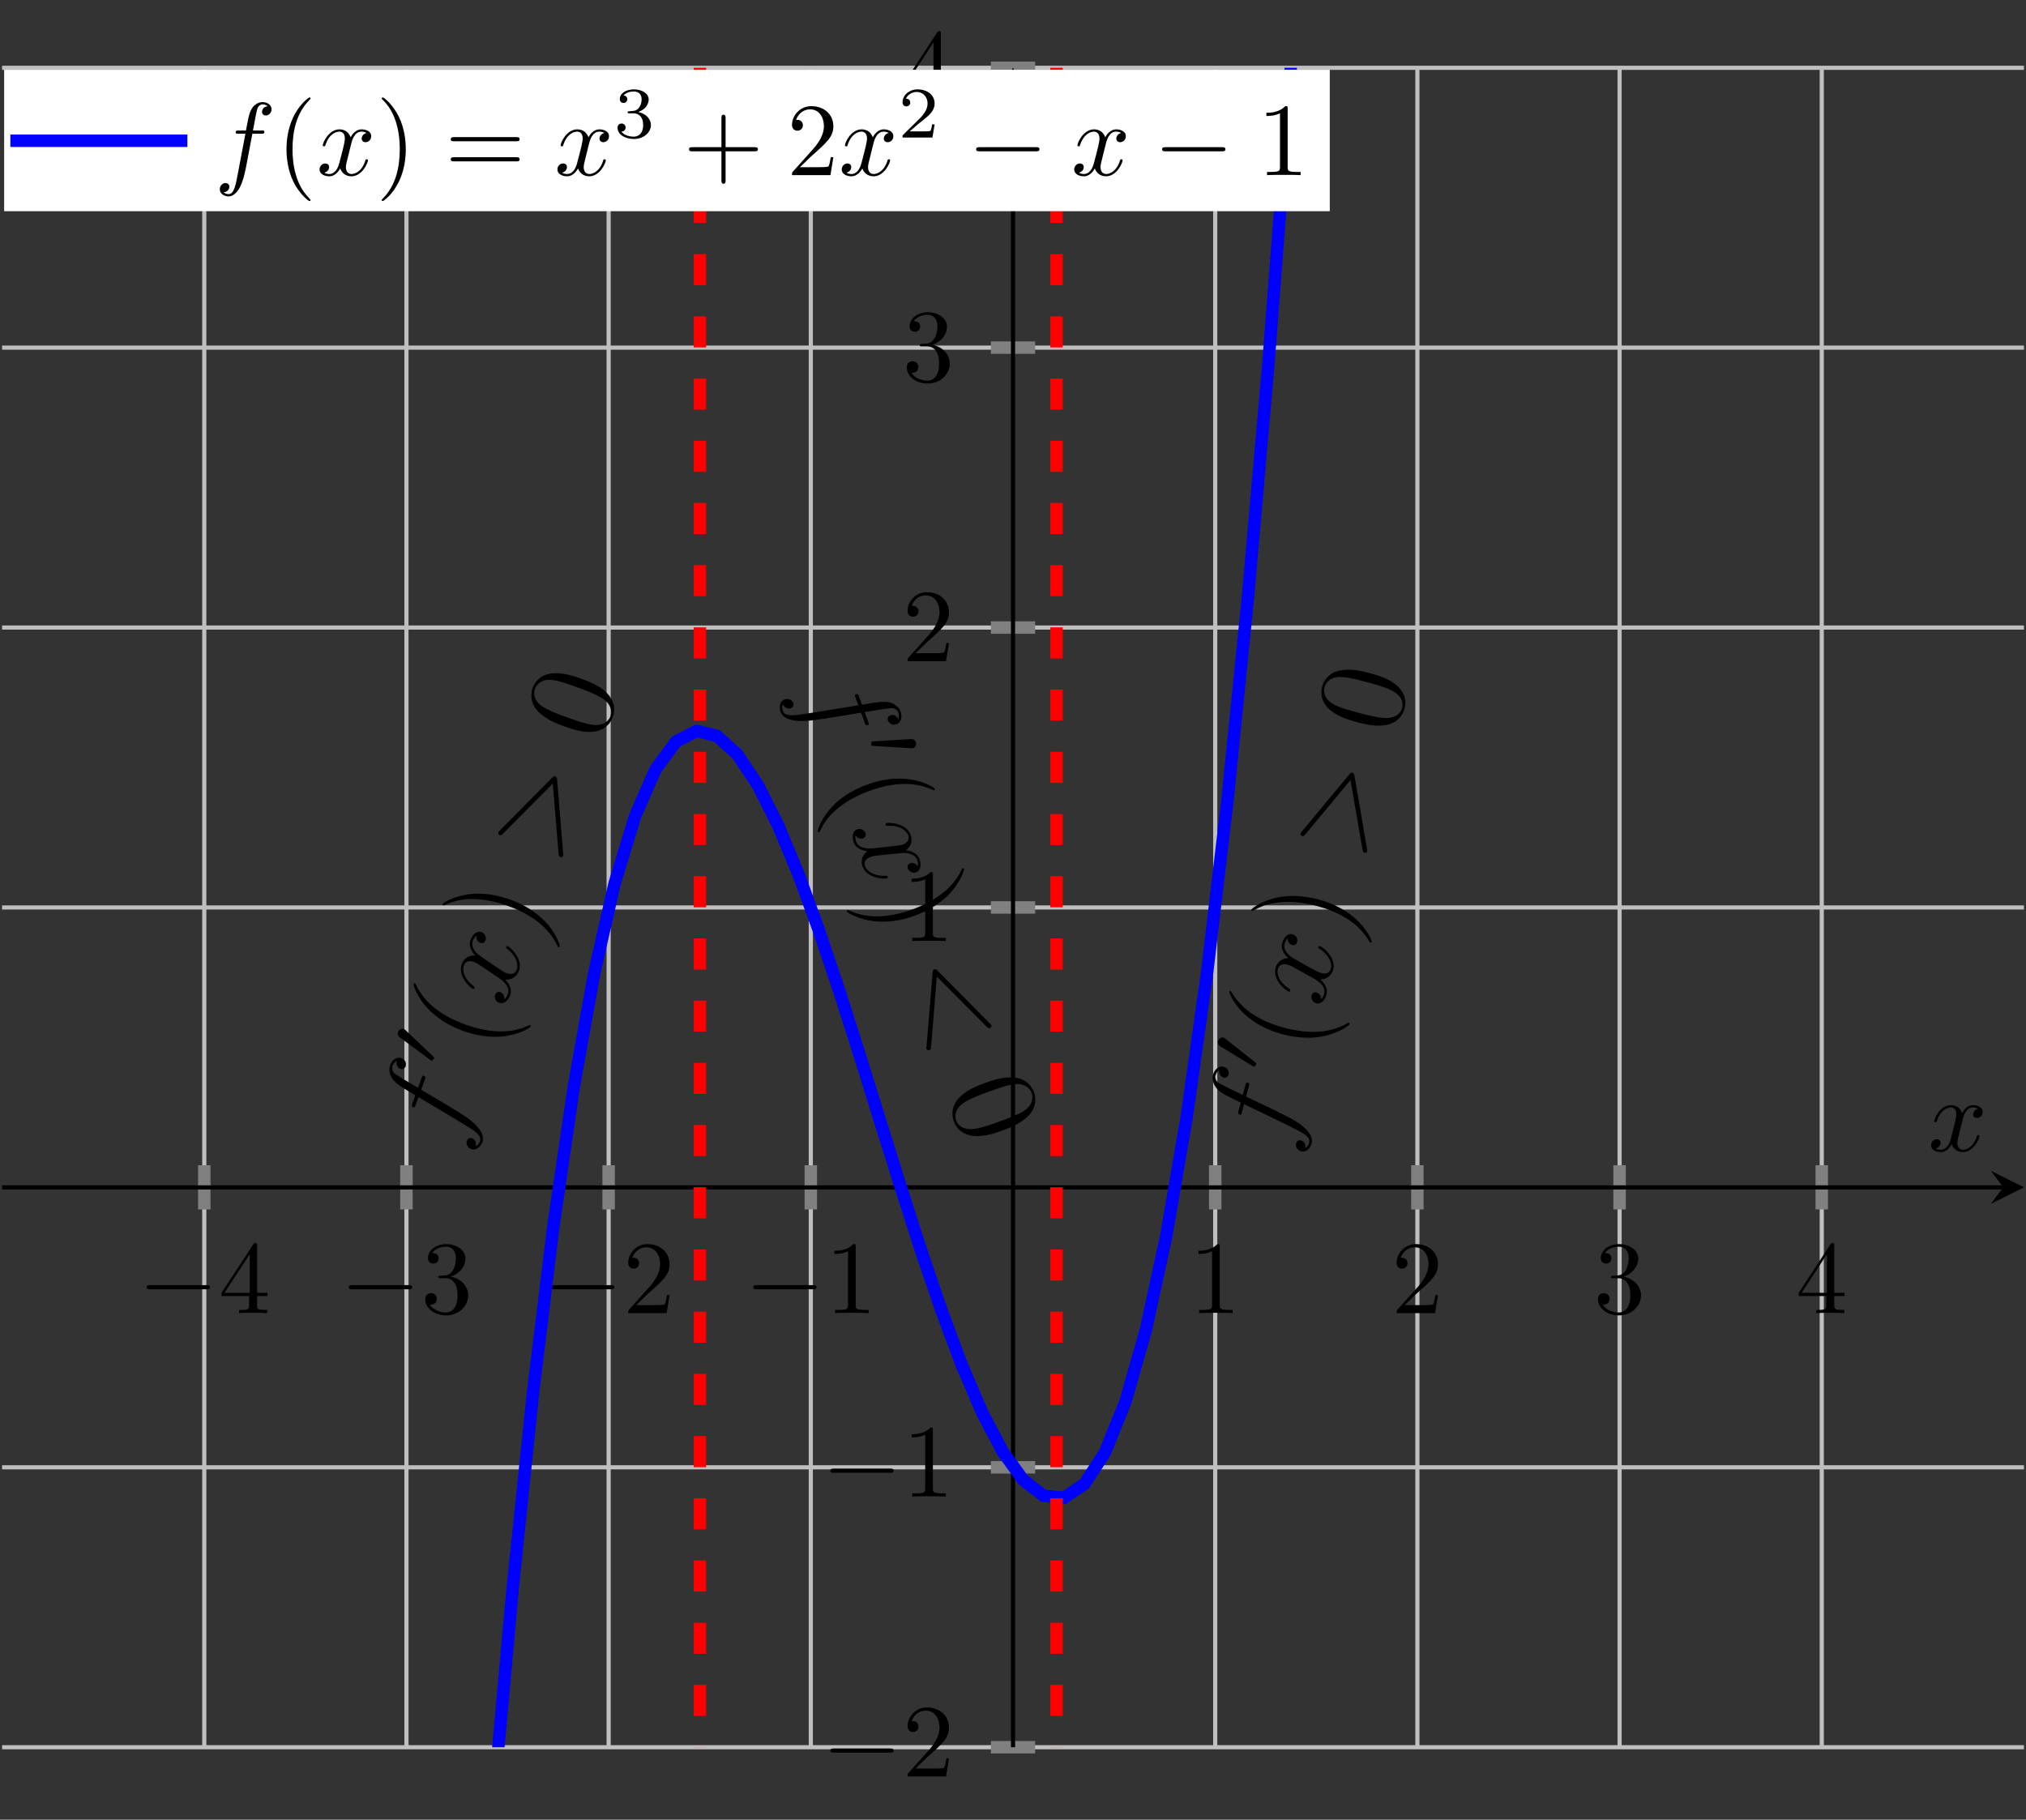 <?xml version='1.0' encoding='UTF-8'?>
<!-- This file was generated by dvisvgm 3.2.2 -->
<svg version='1.1' xmlns='http://www.w3.org/2000/svg' xmlns:xlink='http://www.w3.org/1999/xlink' width='292.015pt' height='262.298pt' viewBox='0 -174.865 194.677 174.865'>
<rect x="0" y="-174.865" width="194.677" height="174.865" fill="#333333" stroke="none"/>
<defs>
<clipPath id='clip1'>
<path d='M.199 6.96H194.48V168.35H.199Z'/>
</clipPath>
</defs>
<g id='page1'>
<g transform='matrix(1 0 0 -1 0 0)'>
<path d='M19.629 6.96V168.35M39.055 6.96V168.35M58.484 6.96V168.35M77.91 6.96V168.35M116.77 6.96V168.35M136.195 6.96V168.35M155.625 6.96V168.35M175.051 6.96V168.35' stroke='#bfbfbf' fill='none' stroke-width='.399' stroke-miterlimit='10'/>
<path d='M.199 6.96H194.48M.199 33.86H194.48M.199 87.66H194.48M.199 114.56H194.48M.199 141.46H194.48M.199 168.35H194.48' stroke='#bfbfbf' fill='none' stroke-width='.399' stroke-miterlimit='10'/>
<path d='M19.629 58.64V62.89M39.055 58.64V62.89M58.484 58.64V62.89M77.91 58.64V62.89M116.77 58.64V62.89M136.195 58.64V62.89M155.625 58.64V62.89M175.051 58.64V62.89' stroke='#808080' fill='none' stroke-width='1.196' stroke-miterlimit='10'/>
<path d='M95.215 6.96H99.465M95.215 33.86H99.465M95.215 87.66H99.465M95.215 114.56H99.465M95.215 141.46H99.465M95.215 168.35H99.465' stroke='#808080' fill='none' stroke-width='1.196' stroke-miterlimit='10'/>
<path d='M.199 60.76H192.488' stroke='#000' fill='none' stroke-width='.399' stroke-miterlimit='10'/>
<path d='M194.481 60.766L191.293 62.359L192.489 60.766L191.293 59.172'/>
<path d='M97.34 6.96V166.36' stroke='#000' fill='none' stroke-width='.399' stroke-miterlimit='10'/>
<path d='M97.34 168.36L95.746 165.172L97.34 166.367L98.934 165.172'/>
<path d='M19.824 50.968C19.994 50.968 20.173 50.968 20.173 51.168C20.173 51.367 19.994 51.367 19.824 51.367H14.437C14.268 51.367 14.089 51.367 14.089 51.168C14.089 50.968 14.268 50.968 14.437 50.968H19.824Z'/>
<path d='M23.939 50.321V49.455C23.939 49.096 23.919 48.987 23.182 48.987H22.973V48.678C23.381 48.708 23.899 48.708 24.317 48.708C24.735 48.708 25.263 48.708 25.672 48.678V48.987H25.463C24.725 48.987 24.706 49.096 24.706 49.455V50.321H25.701V50.63H24.706V55.161C24.706 55.36 24.706 55.42 24.546 55.42C24.457 55.42 24.427 55.42 24.347 55.301L21.29 50.63V50.321H23.939ZM23.999 50.63H21.569L23.999 54.344V50.63Z'/>
<path d='M39.253 50.968C39.422 50.968 39.601 50.968 39.601 51.168C39.601 51.367 39.422 51.367 39.253 51.367H33.865C33.696 51.367 33.517 51.367 33.517 51.168C33.517 50.968 33.696 50.968 33.865 50.968H39.253Z'/>
<path d='M43.327 52.183C44.144 52.452 44.721 53.149 44.721 53.936C44.721 54.753 43.845 55.311 42.889 55.311C41.883 55.311 41.126 54.713 41.126 53.956C41.126 53.627 41.345 53.438 41.634 53.438C41.943 53.438 42.142 53.657 42.142 53.946C42.142 54.444 41.674 54.444 41.525 54.444C41.833 54.932 42.491 55.061 42.849 55.061C43.257 55.061 43.805 54.842 43.805 53.946C43.805 53.826 43.785 53.249 43.526 52.811C43.227 52.333 42.889 52.303 42.64 52.293C42.56 52.283 42.321 52.263 42.251 52.263C42.172 52.253 42.102 52.243 42.102 52.144C42.102 52.034 42.172 52.034 42.341 52.034H42.779C43.596 52.034 43.964 51.357 43.964 50.381C43.964 49.026 43.277 48.738 42.839 48.738C42.411 48.738 41.664 48.907 41.315 49.495C41.664 49.445 41.973 49.664 41.973 50.042C41.973 50.401 41.704 50.6 41.415 50.6C41.176 50.6 40.857 50.461 40.857 50.022C40.857 49.116 41.783 48.459 42.869 48.459C44.084 48.459 44.99 49.365 44.99 50.381C44.99 51.197 44.363 51.974 43.327 52.183Z'/>
<path d='M58.68 50.968C58.85 50.968 59.029 50.968 59.029 51.168C59.029 51.367 58.85 51.367 58.68 51.367H53.293C53.124 51.367 52.945 51.367 52.945 51.168C52.945 50.968 53.124 50.968 53.293 50.968H58.68Z'/>
<path d='M61.132 49.445L62.187 50.471C63.741 51.845 64.338 52.383 64.338 53.378C64.338 54.514 63.442 55.311 62.227 55.311C61.102 55.311 60.365 54.394 60.365 53.508C60.365 52.95 60.863 52.95 60.893 52.95C61.062 52.95 61.41 53.07 61.41 53.478C61.41 53.737 61.231 53.996 60.883 53.996C60.803 53.996 60.783 53.996 60.753 53.986C60.982 54.633 61.52 55.002 62.098 55.002C63.004 55.002 63.432 54.195 63.432 53.378C63.432 52.582 62.934 51.795 62.386 51.178L60.475 49.046C60.365 48.937 60.365 48.917 60.365 48.678H64.059L64.338 50.411H64.09C64.04 50.112 63.97 49.674 63.87 49.525C63.801 49.445 63.143 49.445 62.924 49.445H61.132Z'/>
<path d='M78.109 50.968C78.278 50.968 78.457 50.968 78.457 51.168C78.457 51.367 78.278 51.367 78.109 51.367H72.721C72.552 51.367 72.373 51.367 72.373 51.168C72.373 50.968 72.552 50.968 72.721 50.968H78.109Z'/>
<path d='M82.222 55.051C82.222 55.291 82.222 55.311 81.993 55.311C81.375 54.673 80.499 54.673 80.18 54.673V54.364C80.38 54.364 80.967 54.364 81.485 54.623V49.465C81.485 49.106 81.455 48.987 80.559 48.987H80.24V48.678C80.589 48.708 81.455 48.708 81.853 48.708C82.252 48.708 83.118 48.708 83.466 48.678V48.987H83.148C82.252 48.987 82.222 49.096 82.222 49.465V55.051Z'/>
<path d='M117.204 55.051C117.204 55.291 117.204 55.311 116.975 55.311C116.357 54.673 115.481 54.673 115.162 54.673V54.364C115.362 54.364 115.949 54.364 116.467 54.623V49.465C116.467 49.106 116.437 48.987 115.541 48.987H115.222V48.678C115.571 48.708 116.437 48.708 116.835 48.708S118.1 48.708 118.449 48.678V48.987H118.13C117.234 48.987 117.204 49.096 117.204 49.465V55.051Z'/>
<path d='M134.969 49.445L136.024 50.471C137.578 51.845 138.175 52.383 138.175 53.378C138.175 54.514 137.279 55.311 136.064 55.311C134.939 55.311 134.202 54.394 134.202 53.508C134.202 52.95 134.7 52.95 134.73 52.95C134.899 52.95 135.247 53.07 135.247 53.478C135.247 53.737 135.068 53.996 134.72 53.996C134.64 53.996 134.62 53.996 134.59 53.986C134.819 54.633 135.357 55.002 135.935 55.002C136.841 55.002 137.269 54.195 137.269 53.378C137.269 52.582 136.771 51.795 136.223 51.178L134.311 49.046C134.202 48.937 134.202 48.917 134.202 48.678H137.896L138.175 50.411H137.926C137.876 50.112 137.807 49.674 137.707 49.525C137.638 49.445 136.98 49.445 136.761 49.445H134.969Z'/>
<path d='M156.02 52.183C156.837 52.452 157.414 53.149 157.414 53.936C157.414 54.753 156.538 55.311 155.582 55.311C154.576 55.311 153.819 54.713 153.819 53.956C153.819 53.627 154.038 53.438 154.327 53.438C154.636 53.438 154.835 53.657 154.835 53.946C154.835 54.444 154.367 54.444 154.218 54.444C154.526 54.932 155.184 55.061 155.542 55.061C155.95 55.061 156.498 54.842 156.498 53.946C156.498 53.826 156.478 53.249 156.219 52.811C155.92 52.333 155.582 52.303 155.333 52.293C155.253 52.283 155.014 52.263 154.945 52.263C154.865 52.253 154.795 52.243 154.795 52.144C154.795 52.034 154.865 52.034 155.034 52.034H155.472C156.289 52.034 156.657 51.357 156.657 50.381C156.657 49.026 155.97 48.738 155.532 48.738C155.104 48.738 154.357 48.907 154.008 49.495C154.357 49.445 154.666 49.664 154.666 50.042C154.666 50.401 154.397 50.6 154.108 50.6C153.869 50.6 153.55 50.461 153.55 50.022C153.55 49.116 154.476 48.459 155.562 48.459C156.777 48.459 157.683 49.365 157.683 50.381C157.683 51.197 157.056 51.974 156.02 52.183Z'/>
<path d='M175.487 50.321V49.455C175.487 49.096 175.467 48.987 174.73 48.987H174.521V48.678C174.929 48.708 175.447 48.708 175.865 48.708C176.283 48.708 176.811 48.708 177.22 48.678V48.987H177.011C176.273 48.987 176.254 49.096 176.254 49.455V50.321H177.249V50.63H176.254V55.161C176.254 55.36 176.254 55.42 176.094 55.42C176.005 55.42 175.975 55.42 175.895 55.301L172.838 50.63V50.321H175.487ZM175.546 50.63H173.117L175.546 54.344V50.63Z'/>
<path d='M85.526 6.441C85.695 6.441 85.874 6.441 85.874 6.641C85.874 6.84 85.695 6.84 85.526 6.84H80.138C79.969 6.84 79.79 6.84 79.79 6.641C79.79 6.441 79.969 6.441 80.138 6.441H85.526Z'/>
<path d='M87.977 4.918L89.032 5.944C90.586 7.318 91.183 7.856 91.183 8.851C91.183 9.987 90.287 10.784 89.072 10.784C87.947 10.784 87.21 9.867 87.21 8.981C87.21 8.423 87.708 8.423 87.738 8.423C87.907 8.423 88.255 8.543 88.255 8.951C88.255 9.21 88.076 9.469 87.728 9.469C87.648 9.469 87.628 9.469 87.598 9.459C87.827 10.106 88.365 10.475 88.943 10.475C89.849 10.475 90.277 9.668 90.277 8.851C90.277 8.055 89.779 7.268 89.231 6.651L87.319 4.519C87.21 4.41 87.21 4.39 87.21 4.151H90.904L91.183 5.884H90.934C90.884 5.585 90.815 5.147 90.715 4.998C90.646 4.918 89.988 4.918 89.769 4.918H87.977Z'/>
<path d='M85.526 33.339C85.695 33.339 85.874 33.339 85.874 33.539C85.874 33.738 85.695 33.738 85.526 33.738H80.138C79.969 33.738 79.79 33.738 79.79 33.539C79.79 33.339 79.969 33.339 80.138 33.339H85.526Z'/>
<path d='M89.64 37.422C89.64 37.662 89.64 37.682 89.411 37.682C88.793 37.044 87.917 37.044 87.598 37.044V36.735C87.798 36.735 88.385 36.735 88.903 36.994V31.836C88.903 31.477 88.873 31.358 87.977 31.358H87.658V31.049C88.007 31.079 88.873 31.079 89.271 31.079C89.67 31.079 90.536 31.079 90.884 31.049V31.358H90.566C89.67 31.358 89.64 31.467 89.64 31.836V37.422Z'/>
<path d='M89.64 90.803C89.64 91.042 89.64 91.062 89.411 91.062C88.793 90.425 87.917 90.425 87.598 90.425V90.116C87.798 90.116 88.385 90.116 88.903 90.375V85.217C88.903 84.858 88.873 84.739 87.977 84.739H87.658V84.43C88.007 84.46 88.873 84.46 89.271 84.46C89.67 84.46 90.536 84.46 90.884 84.43V84.739H90.566C89.67 84.739 89.64 84.848 89.64 85.217V90.803Z'/>
<path d='M87.977 112.095L89.032 113.121C90.586 114.495 91.183 115.033 91.183 116.028C91.183 117.164 90.287 117.96 89.072 117.96C87.947 117.96 87.21 117.044 87.21 116.158C87.21 115.6 87.708 115.6 87.738 115.6C87.907 115.6 88.255 115.72 88.255 116.128C88.255 116.387 88.076 116.646 87.728 116.646C87.648 116.646 87.628 116.646 87.598 116.636C87.827 117.283 88.365 117.652 88.943 117.652C89.849 117.652 90.277 116.845 90.277 116.028C90.277 115.232 89.779 114.445 89.231 113.828L87.319 111.696C87.21 111.587 87.21 111.567 87.21 111.328H90.904L91.183 113.061H90.934C90.884 112.762 90.815 112.324 90.715 112.175C90.646 112.095 89.988 112.095 89.769 112.095H87.977Z'/>
<path d='M89.6 141.731C90.417 142 90.994 142.697 90.994 143.484C90.994 144.301 90.118 144.859 89.162 144.859C88.156 144.859 87.399 144.261 87.399 143.504C87.399 143.175 87.618 142.986 87.907 142.986C88.216 142.986 88.415 143.205 88.415 143.494C88.415 143.992 87.947 143.992 87.798 143.992C88.106 144.48 88.764 144.609 89.122 144.609C89.53 144.609 90.078 144.39 90.078 143.494C90.078 143.374 90.058 142.797 89.799 142.359C89.5 141.881 89.162 141.851 88.913 141.841C88.833 141.831 88.594 141.811 88.524 141.811C88.445 141.801 88.375 141.791 88.375 141.692C88.375 141.582 88.445 141.582 88.614 141.582H89.052C89.869 141.582 90.237 140.905 90.237 139.929C90.237 138.574 89.55 138.286 89.112 138.286C88.684 138.286 87.937 138.455 87.588 139.043C87.937 138.993 88.246 139.212 88.246 139.59C88.246 139.949 87.977 140.148 87.688 140.148C87.449 140.148 87.13 140.009 87.13 139.57C87.13 138.664 88.056 138.007 89.142 138.007C90.357 138.007 91.263 138.913 91.263 139.929C91.263 140.745 90.636 141.522 89.6 141.731Z'/>
<path d='M89.64 166.767V165.901C89.64 165.542 89.62 165.433 88.883 165.433H88.674V165.124C89.082 165.154 89.6 165.154 90.018 165.154C90.436 165.154 90.964 165.154 91.373 165.124V165.433H91.164C90.426 165.433 90.407 165.542 90.407 165.901V166.767H91.402V167.076H90.407V171.607C90.407 171.806 90.407 171.866 90.247 171.866C90.158 171.866 90.128 171.866 90.048 171.747L86.991 167.076V166.767H89.64ZM89.699 167.076H87.27L89.699 170.79V167.076Z'/>
<path d='M.199-1849.028L2.16-1705.853L4.125-1569.642L6.086-1440.235L8.047-1317.466L10.012-1201.165L11.973-1091.169L13.938-987.31L15.898-889.423L17.859-797.34L19.824-710.9L21.785-629.93L23.75-554.26L25.711-483.74L27.672-418.18L29.637-357.44L31.598-301.34L33.559-249.7L35.523-202.38L37.484-159.2L39.449-120L41.41-84.6L43.371-52.84L45.336-24.57L47.297 .4L49.262 22.22L51.223 41.07L53.184 57.1L55.148 70.5L57.109 81.41L59.07 90.01L61.035 96.46L62.996 100.94L64.961 103.6L66.922 104.62L68.883 104.15L70.848 102.37L72.809 99.44L74.773 95.54L76.734 90.82L78.695 85.44L80.66 79.59L82.621 73.42L84.582 67.1L86.547 60.8L88.508 54.68L90.473 48.91L92.434 43.65L94.394 39.08L96.359 35.35L98.32 32.64L100.285 31.12L102.246 30.93L104.207 32.26L106.172 35.28L108.133 40.14L110.094 47.01L112.059 56.06L114.02 67.45L115.984 81.36L117.945 97.94L119.906 117.37L121.871 139.81L123.832 165.42L125.797 194.39L127.758 226.85L129.719 263L131.684 302.98L133.645 346.98L135.605 395.15L137.57 447.66L139.531 504.68L141.496 566.38L143.457 632.91L145.418 704.45L147.383 781.16L149.344 863.21L151.309 950.77L153.27 1044L155.23 1143.07L157.195 1248.14L159.156 1359.39L161.117 1476.97L163.082 1601.05L165.043 1731.8L167.008 1869.39L168.969 2013.99L170.93 2165.75L172.895 2324.85L174.855 2491.44L176.816 2665.71L178.781 2847.81L180.742 3037.91L182.707 3236.18L184.668 3442.78L186.629 3657.88L188.594 3881.65L190.555 4114.24L192.52 4355.84L194.48 4606.6' stroke='#00f' fill='none' stroke-width='1.196' stroke-miterlimit='10' clip-path='url(#clip1)'/>
<path d='M67.254-73.73V195.25' stroke='#f00' fill='none' stroke-width='1.196' stroke-miterlimit='10' stroke-dasharray='2.989 2.989' clip-path='url(#clip1)'/>
<path d='M101.523-73.73V195.25' stroke='#f00' fill='none' stroke-width='1.196' stroke-miterlimit='10' stroke-dasharray='2.989 2.989' clip-path='url(#clip1)'/>
<path d='M83.083 105.429C83.164 105.204 83.197 105.114 83.41 105.192C83.523 105.233 83.49 105.323 83.417 105.525L83.085 106.435C84.32 106.642 85.174 106.775 85.567 106.816C85.86 106.847 86.205 106.705 86.311 106.413C86.397 106.177 86.381 105.904 86.321 105.755C86.117 106.177 85.742 106.193 85.551 106.124C85.327 106.042 85.253 105.825 85.331 105.611C85.413 105.386 85.726 105.119 86.153 105.274C86.625 105.446 86.711 106.011 86.531 106.506C86.355 106.989 85.824 107.33 85.305 107.395C84.838 107.454 84.393 107.419 82.828 107.142L82.554 107.894C82.476 108.108 82.436 108.22 82.233 108.146C82.11 108.101 82.134 108.034 82.216 107.809L82.478 107.091C81.359 106.913 78.654 106.449 77.358 106.27C76.312 106.106 75.431 105.976 75.227 106.537C75.214 106.571 75.096 106.896 75.235 107.176C75.489 106.62 75.983 106.8 75.994 106.804C76.219 106.886 76.292 107.103 76.214 107.316C76.133 107.541 75.819 107.808 75.393 107.653C74.91 107.477 74.843 106.893 75.002 106.456C75.419 105.31 77.645 105.586 78.252 105.667C79.19 105.78 82.378 106.317 82.735 106.383L83.083 105.429Z' clip-path='url(#clip1)'/>
<path d='M87.502 102.965C87.613 102.963 87.676 102.952 87.751 102.979C87.998 103.069 88.081 103.354 88.005 103.563C87.896 103.863 87.604 103.849 87.488 103.841L83.915 103.618C83.815 103.615 83.792 103.607 83.785 103.604C83.718 103.579 83.719 103.529 83.724 103.446C83.713 103.29 83.718 103.275 83.724 103.26C83.732 103.237 83.748 103.192 83.895 103.186L87.502 102.965Z' clip-path='url(#clip1)'/>
<path d='M78.71 94.904C78.744 94.916 78.766 94.924 78.888 95.184C79.614 96.72 81.237 98.024 83.528 98.857C85.707 99.65 87.775 99.805 89.574 98.985C89.716 98.909 89.738 98.917 89.772 98.93C89.84 98.954 89.841 99.019 89.825 99.063C89.772 99.209 88.628 99.836 87.327 99.985C85.985 100.145 84.689 99.966 83.308 99.464C82.308 99.1 81.029 98.456 80.04 97.435C78.934 96.282 78.539 95.095 78.584 94.972C78.6 94.927 78.643 94.879 78.71 94.904Z' clip-path='url(#clip1)'/>
<path d='M88.188 91.613C87.989 91.947 87.671 91.984 87.457 91.907C87.188 91.809 87.176 91.562 87.233 91.405C87.356 91.068 87.734 90.939 88.037 91.049C88.508 91.221 88.525 91.837 88.354 92.309C88.104 92.994 87.292 93.131 87.042 93.154C87.79 93.719 87.581 94.431 87.508 94.634C87.091 95.779 85.399 95.85 85.152 95.76C85.107 95.744 85.067 95.678 85.096 95.6C85.128 95.51 85.204 95.512 85.257 95.506C86.643 95.578 87.152 94.911 87.271 94.586C87.455 94.08 87.02 93.807 86.75 93.709C86.503 93.619 86.22 93.593 85.632 93.531L83.955 93.353C83.22 93.276 82.484 93.377 82.267 93.973C82.246 94.029 82.144 94.309 82.204 94.598C82.43 94.223 82.8 94.255 82.934 94.304C83.159 94.386 83.233 94.604 83.155 94.817C83.057 95.086 82.715 95.293 82.355 95.162C81.884 94.99 81.863 94.385 82.038 93.902C82.234 93.363 82.8 93.136 83.347 93.068C82.749 92.647 82.729 92.004 82.88 91.589C83.297 90.443 84.989 90.372 85.236 90.462C85.292 90.483 85.321 90.544 85.296 90.611C85.259 90.712 85.199 90.703 85.097 90.704C83.999 90.648 83.301 91.131 83.117 91.637C82.974 92.03 83.189 92.349 83.649 92.517C83.896 92.607 84.092 92.627 84.899 92.718L86.569 92.88C87.304 92.957 87.937 92.755 88.125 92.239C88.133 92.216 88.248 91.902 88.188 91.613Z' clip-path='url(#clip1)'/>
<path d='M87.893 86.868C88.746 87.179 90.098 87.798 91.171 88.901C92.278 90.054 92.672 91.24 92.628 91.364C92.611 91.409 92.568 91.457 92.501 91.432C92.467 91.42 92.445 91.412 92.323 91.152C91.598 89.616 89.974 88.312 87.683 87.479C85.504 86.685 83.437 86.531 81.637 87.351C81.495 87.427 81.473 87.419 81.439 87.406C81.372 87.382 81.37 87.317 81.386 87.272C81.439 87.126 82.583 86.5 83.884 86.35C85.238 86.194 86.545 86.377 87.893 86.868Z' clip-path='url(#clip1)'/>
<path d='M94.799 76.209C94.962 76.04 95.049 76.046 95.117 76.07C95.24 76.115 95.297 76.238 95.252 76.361C95.244 76.383 95.229 76.391 95.104 76.523L90.097 81.581C89.933 81.75 89.847 81.744 89.779 81.72C89.701 81.691 89.637 81.655 89.614 81.405L89.029 74.312C89.015 74.142 89.012 74.115 89.02 74.093C89.065 73.969 89.187 73.912 89.311 73.957C89.378 73.982 89.448 74.033 89.465 74.267L90.021 81.019L94.799 76.209Z' clip-path='url(#clip1)'/>
<path d='M96.311 66.22C97.243 66.559 98.132 66.946 98.839 67.661C99.603 68.461 99.556 69.36 99.356 69.91C99.118 70.561 98.502 71.24 97.419 71.316C96.597 71.373 95.86 71.232 94.647 70.791C93.558 70.394 92.767 70.017 92.117 69.322C91.422 68.574 91.435 67.701 91.647 67.117C92.003 66.14 92.792 65.791 93.561 65.702C94.551 65.605 95.659 65.983 96.311 66.22ZM91.872 67.199C91.741 67.558 91.678 68.361 92.824 69.02C93.453 69.39 94.306 69.7 95.092 69.986C96.013 70.321 96.844 70.624 97.572 70.685C98.394 70.768 98.951 70.322 99.127 69.84C99.282 69.413 99.261 68.667 98.373 68.102C97.786 67.723 96.899 67.4 96.135 67.123C95.382 66.849 94.529 66.538 93.799 66.412C92.486 66.176 92.015 66.806 91.872 67.199Z' clip-path='url(#clip1)'/>
<path d='M40.815 71.094C40.896 71.318 40.929 71.408 40.716 71.486C40.604 71.527 40.571 71.437 40.497 71.235L40.166 70.325C39.087 70.96 38.347 71.407 38.02 71.628C37.775 71.793 37.603 72.123 37.709 72.415C37.795 72.651 37.982 72.85 38.124 72.925C38.009 72.471 38.286 72.218 38.477 72.148C38.701 72.067 38.898 72.186 38.975 72.399C39.057 72.624 38.989 73.03 38.562 73.185C38.09 73.357 37.66 72.979 37.48 72.485C37.304 72.003 37.492 71.4 37.849 71.016C38.168 70.671 38.531 70.411 39.909 69.618L39.635 68.865C39.557 68.652 39.516 68.54 39.719 68.466C39.842 68.421 39.866 68.488 39.948 68.713L40.21 69.432C41.18 68.849 43.551 67.465 44.658 66.769C45.566 66.223 46.324 65.756 46.12 65.195C46.108 65.161 45.989 64.835 45.702 64.711C45.866 65.3 45.372 65.48 45.361 65.484C45.136 65.565 44.94 65.446 44.862 65.233C44.78 65.008 44.849 64.602 45.275 64.447C45.758 64.271 46.185 64.675 46.345 65.113C46.762 66.259 44.878 67.478 44.362 67.806C43.571 68.323 40.784 69.96 40.467 70.139L40.815 71.094Z' clip-path='url(#clip1)'/>
<path d='M39.013 75.824C38.929 75.897 38.887 75.946 38.812 75.973C38.565 76.063 38.319 75.898 38.243 75.689C38.134 75.389 38.366 75.211 38.46 75.143L41.34 73.018C41.419 72.955 41.442 72.947 41.449 72.944C41.516 72.92 41.548 72.959 41.597 73.026C41.706 73.139 41.712 73.154 41.717 73.169C41.725 73.192 41.742 73.237 41.634 73.335L39.013 75.824Z' clip-path='url(#clip1)'/>
<path d='M50.929 76.347C50.896 76.359 50.874 76.367 50.613 76.246C49.07 75.536 46.988 75.581 44.697 76.415C42.519 77.208 40.835 78.419 39.984 80.204C39.924 80.353 39.902 80.361 39.868 80.373C39.801 80.398 39.758 80.35 39.741 80.305C39.688 80.159 40.162 78.944 41.062 77.993C41.988 77.007 43.095 76.312 44.477 75.809C45.476 75.445 46.87 75.116 48.284 75.263C49.873 75.435 50.938 76.09 50.983 76.213C50.999 76.258 50.997 76.322 50.929 76.347Z' clip-path='url(#clip1)'/>
<path d='M45.785 84.959C45.721 84.575 45.942 84.342 46.155 84.265C46.425 84.167 46.592 84.347 46.65 84.504C46.772 84.841 46.566 85.183 46.263 85.293C45.791 85.465 45.381 85.004 45.21 84.532C44.96 83.847 45.495 83.22 45.672 83.042C44.736 83.09 44.437 82.41 44.364 82.207C43.947 81.062 45.197 79.92 45.445 79.83C45.489 79.814 45.562 79.838 45.59 79.917C45.623 80.007 45.564 80.054 45.527 80.093C44.42 80.928 44.458 81.767 44.576 82.092C44.76 82.598 45.268 82.527 45.538 82.429C45.785 82.339 46.019 82.177 46.509 81.847L47.908 80.905C48.521 80.491 49.02 79.941 48.804 79.345C48.783 79.289 48.681 79.008 48.449 78.826C48.517 79.258 48.213 79.471 48.079 79.52C47.854 79.602 47.658 79.482 47.58 79.269C47.482 79 47.611 78.622 47.971 78.491C48.443 78.319 48.848 78.769 49.024 79.252C49.22 79.791 48.932 80.328 48.558 80.732C49.286 80.671 49.715 81.15 49.866 81.566C50.283 82.711 49.032 83.853 48.785 83.943C48.729 83.964 48.668 83.935 48.644 83.867C48.607 83.767 48.659 83.735 48.736 83.668C49.614 83.006 49.838 82.187 49.654 81.681C49.51 81.288 49.141 81.181 48.68 81.349C48.433 81.439 48.27 81.549 47.594 81.998L46.21 82.947C45.597 83.361 45.242 83.923 45.43 84.439C45.439 84.462 45.553 84.776 45.785 84.959Z' clip-path='url(#clip1)'/>
<path d='M49.061 88.404C48.207 88.714 46.774 89.109 45.242 88.954C43.654 88.782 42.588 88.127 42.543 88.003C42.527 87.958 42.529 87.894 42.597 87.87C42.63 87.857 42.653 87.849 42.913 87.97C44.456 88.681 46.538 88.635 48.829 87.801C51.007 87.008 52.691 85.798 53.542 84.013C53.602 83.864 53.624 83.856 53.658 83.844C53.725 83.819 53.768 83.867 53.785 83.912C53.838 84.058 53.364 85.273 52.464 86.224C51.527 87.214 50.408 87.913 49.061 88.404Z' clip-path='url(#clip1)'/>
<path d='M53.531 99.95C53.507 100.2 53.444 100.236 53.365 100.264C53.298 100.289 53.211 100.295 53.048 100.126L48.04 95.068C47.919 94.946 47.9 94.928 47.892 94.906C47.843 94.771 47.927 94.651 48.017 94.619C48.151 94.57 48.229 94.643 48.349 94.764L53.112 99.568L53.679 92.812C53.699 92.55 53.778 92.522 53.845 92.497C53.935 92.465 54.075 92.502 54.124 92.637C54.133 92.659 54.125 92.675 54.115 92.857L53.531 99.95Z' clip-path='url(#clip1)'/>
<path d='M55.885 109.633C54.953 109.972 54.023 110.247 53.022 110.154C51.922 110.033 51.381 109.314 51.181 108.763C50.944 108.112 50.979 107.196 51.76 106.441C52.353 105.87 53.008 105.504 54.221 105.062C55.31 104.666 56.159 104.446 57.103 104.56C58.116 104.687 58.668 105.364 58.881 105.948C59.236 106.925 58.857 107.699 58.324 108.262C57.629 108.973 56.536 109.396 55.885 109.633ZM58.656 106.03C58.525 105.671 58.057 105.014 56.755 105.246C56.037 105.368 55.183 105.679 54.397 105.965C53.476 106.3 52.645 106.603 52.048 107.024C51.365 107.488 51.225 108.188 51.401 108.671C51.557 109.097 52.052 109.655 53.095 109.516C53.789 109.429 54.676 109.106 55.439 108.829C56.192 108.555 57.045 108.244 57.685 107.871C58.843 107.208 58.799 106.423 58.656 106.03Z' clip-path='url(#clip1)'/>
<path d='M119.999 70.464C120.061 70.695 120.086 70.787 119.866 70.846C119.751 70.877 119.726 70.784 119.671 70.577L119.42 69.642C118.29 70.179 117.513 70.561 117.169 70.752C116.911 70.895 116.71 71.209 116.79 71.509C116.855 71.752 117.024 71.966 117.159 72.054C117.084 71.591 117.382 71.363 117.578 71.31C117.809 71.249 117.994 71.384 118.053 71.604C118.115 71.835 118.011 72.234 117.573 72.351C117.088 72.481 116.692 72.067 116.556 71.559C116.423 71.063 116.663 70.479 117.051 70.128C117.399 69.812 117.784 69.585 119.225 68.914L119.018 68.141C118.959 67.922 118.928 67.806 119.136 67.75C119.263 67.716 119.282 67.786 119.343 68.017L119.541 68.755C120.559 68.26 123.041 67.088 124.205 66.491C125.157 66.026 125.953 65.627 125.798 65.05C125.789 65.015 125.7 64.68 125.424 64.531C125.536 65.133 125.028 65.269 125.017 65.272C124.786 65.334 124.601 65.198 124.542 64.978C124.48 64.747 124.584 64.348 125.022 64.231C125.519 64.098 125.908 64.538 126.029 64.988C126.345 66.165 124.362 67.216 123.819 67.498C122.986 67.944 120.067 69.332 119.736 69.483L119.999 70.464Z' clip-path='url(#clip1)'/>
<path d='M117.792 75.017C117.702 75.083 117.656 75.128 117.58 75.149C117.326 75.217 117.095 75.031 117.037 74.815C116.954 74.508 117.201 74.351 117.3 74.291L120.355 72.425C120.439 72.37 120.462 72.363 120.47 72.362C120.539 72.343 120.567 72.385 120.611 72.456C120.709 72.578 120.713 72.593 120.718 72.609C120.724 72.632 120.736 72.678 120.62 72.767L117.792 75.017Z' clip-path='url(#clip1)'/>
<path d='M129.617 76.578C129.583 76.587 129.56 76.593 129.31 76.45C127.836 75.607 125.758 75.471 123.403 76.102C121.163 76.703 119.381 77.761 118.378 79.466C118.305 79.609 118.282 79.615 118.247 79.624C118.178 79.643 118.139 79.591 118.127 79.545C118.087 79.395 118.664 78.226 119.644 77.357C120.652 76.456 121.816 75.86 123.236 75.479C124.263 75.204 125.68 74.997 127.076 75.267C128.644 75.576 129.648 76.322 129.682 76.449C129.694 76.496 129.687 76.559 129.617 76.578Z' clip-path='url(#clip1)'/>
<path d='M123.741 84.708C123.712 84.32 123.952 84.107 124.171 84.049C124.448 83.975 124.599 84.169 124.642 84.331C124.735 84.677 124.5 85 124.188 85.083C123.703 85.213 123.336 84.718 123.206 84.233C123.017 83.529 123.604 82.951 123.796 82.788C122.859 82.755 122.621 82.052 122.566 81.844C122.25 80.666 123.595 79.637 123.849 79.569C123.895 79.557 123.965 79.588 123.987 79.669C124.012 79.761 123.949 79.803 123.909 79.838C122.733 80.574 122.697 81.412 122.787 81.747C122.926 82.267 123.439 82.241 123.716 82.167C123.97 82.098 124.217 81.958 124.734 81.671L126.21 80.855C126.856 80.496 127.402 79.991 127.238 79.379C127.222 79.322 127.145 79.033 126.93 78.831C126.96 79.268 126.639 79.453 126.5 79.49C126.27 79.552 126.084 79.416 126.026 79.197C125.951 78.92 126.113 78.554 126.483 78.456C126.968 78.326 127.332 78.809 127.465 79.306C127.614 79.86 127.28 80.37 126.872 80.739C127.603 80.742 127.988 81.257 128.102 81.684C128.418 82.861 127.073 83.89 126.819 83.958C126.761 83.973 126.702 83.939 126.684 83.87C126.656 83.766 126.711 83.739 126.794 83.68C127.726 83.096 128.02 82.3 127.881 81.78C127.773 81.376 127.414 81.237 126.941 81.364C126.687 81.432 126.514 81.528 125.802 81.917L124.34 82.741C123.694 83.1 123.291 83.629 123.434 84.16C123.44 84.183 123.527 84.506 123.741 84.708Z' clip-path='url(#clip1)'/>
<path d='M126.705 88.425C125.828 88.661 124.365 88.929 122.853 88.641C121.285 88.331 120.281 87.585 120.247 87.458C120.235 87.412 120.243 87.348 120.312 87.33C120.347 87.321 120.37 87.314 120.619 87.458C122.094 88.3 124.172 88.436 126.526 87.805C128.766 87.205 130.548 86.146 131.551 84.442C131.624 84.299 131.647 84.293 131.682 84.283C131.751 84.265 131.79 84.316 131.802 84.362C131.843 84.512 131.265 85.682 130.285 86.55C129.265 87.455 128.09 88.054 126.705 88.425Z' clip-path='url(#clip1)'/>
<path d='M130.151 100.318C130.106 100.565 130.04 100.595 129.959 100.617C129.89 100.636 129.803 100.634 129.655 100.451L125.108 94.976C124.998 94.845 124.98 94.825 124.974 94.802C124.937 94.663 125.031 94.551 125.123 94.527C125.262 94.489 125.333 94.569 125.442 94.701L129.768 99.901L130.922 93.22C130.964 92.962 131.045 92.94 131.114 92.921C131.207 92.897 131.343 92.947 131.381 93.085C131.387 93.108 131.378 93.123 131.353 93.303L130.151 100.318Z' clip-path='url(#clip1)'/>
<path d='M131.653 110.168C130.695 110.425 129.744 110.618 128.755 110.437C127.671 110.221 127.194 109.458 127.043 108.892C126.863 108.223 126.978 107.313 127.822 106.629C128.463 106.111 129.147 105.804 130.394 105.47C131.514 105.17 132.378 105.025 133.309 105.221C134.307 105.436 134.797 106.158 134.958 106.759C135.227 107.763 134.782 108.501 134.202 109.015C133.447 109.663 132.322 109.989 131.653 110.168ZM134.727 106.82C134.628 106.451 134.219 105.756 132.903 105.874C132.176 105.933 131.299 106.168 130.49 106.385C129.544 106.638 128.69 106.867 128.058 107.234C127.338 107.638 127.137 108.322 127.27 108.819C127.388 109.257 127.833 109.855 128.884 109.809C129.583 109.783 130.494 109.538 131.279 109.328C132.053 109.121 132.93 108.886 133.6 108.57C134.811 108.01 134.835 107.225 134.727 106.82Z' clip-path='url(#clip1)'/>
<path d='M188.59 67.269C188.65 67.528 188.879 68.445 189.576 68.445C189.626 68.445 189.865 68.445 190.074 68.315C189.795 68.265 189.596 68.016 189.596 67.777C189.596 67.618 189.706 67.429 189.974 67.429C190.193 67.429 190.512 67.608 190.512 68.006C190.512 68.524 189.925 68.664 189.586 68.664C189.008 68.664 188.66 68.136 188.54 67.907C188.292 68.564 187.754 68.664 187.465 68.664C186.429 68.664 185.862 67.379 185.862 67.13C185.862 67.03 185.961 67.03 185.981 67.03C186.061 67.03 186.091 67.05 186.111 67.14C186.449 68.196 187.106 68.445 187.445 68.445C187.634 68.445 187.983 68.355 187.983 67.777C187.983 67.469 187.813 66.801 187.445 65.407C187.286 64.79 186.937 64.372 186.499 64.372C186.439 64.372 186.21 64.372 186.001 64.501C186.25 64.551 186.469 64.76 186.469 65.039C186.469 65.308 186.25 65.387 186.101 65.387C185.802 65.387 185.553 65.128 185.553 64.81C185.553 64.352 186.051 64.152 186.489 64.152C187.146 64.152 187.505 64.849 187.535 64.909C187.654 64.541 188.012 64.152 188.61 64.152C189.636 64.152 190.203 65.437 190.203 65.686C190.203 65.786 190.114 65.786 190.084 65.786C189.994 65.786 189.974 65.746 189.954 65.676C189.626 64.61 188.949 64.372 188.63 64.372C188.242 64.372 188.082 64.69 188.082 65.029C188.082 65.248 188.142 65.467 188.252 65.905L188.59 67.269Z'/>
<path d='M105.698 164.319C105.738 164.459 105.738 164.478 105.738 164.548C105.738 164.727 105.598 164.817 105.449 164.817C105.349 164.817 105.19 164.757 105.1 164.608C105.081 164.558 105.001 164.249 104.961 164.07C104.891 163.811 104.821 163.542 104.762 163.273L104.314 161.481C104.274 161.332 103.846 160.635 103.188 160.635C102.681 160.635 102.571 161.073 102.571 161.441C102.571 161.899 102.74 162.517 103.079 163.393C103.238 163.801 103.278 163.911 103.278 164.11C103.278 164.558 102.959 164.927 102.461 164.927C101.515 164.927 101.147 163.483 101.147 163.393C101.147 163.293 101.246 163.293 101.266 163.293C101.366 163.293 101.376 163.313 101.426 163.473C101.695 164.409 102.093 164.707 102.431 164.707C102.511 164.707 102.681 164.707 102.681 164.389C102.681 164.14 102.581 163.881 102.511 163.692C102.113 162.636 101.934 162.068 101.934 161.601C101.934 160.714 102.561 160.415 103.148 160.415C103.537 160.415 103.876 160.585 104.154 160.863C104.025 160.346 103.905 159.858 103.507 159.33C103.248 158.991 102.87 158.702 102.411 158.702C102.272 158.702 101.824 158.732 101.655 159.121C101.814 159.121 101.944 159.121 102.083 159.24C102.182 159.33 102.282 159.459 102.282 159.649C102.282 159.957 102.013 159.997 101.914 159.997C101.685 159.997 101.356 159.838 101.356 159.35C101.356 158.852 101.794 158.483 102.411 158.483C103.437 158.483 104.463 159.39 104.742 160.515L105.698 164.319Z'/>
<path d='M.398 154.57H127.777V168.16H.398Z' fill='#fff'/>
<path d='M.996 161.34H9.5H18.004' stroke='#00f' fill='none' stroke-width='1.196' stroke-miterlimit='10'/>
<path d='M24.25 162.016H25.106C25.305 162.016 25.405 162.016 25.405 162.215C25.405 162.325 25.305 162.325 25.136 162.325H24.309L24.519 163.46C24.558 163.67 24.698 164.376 24.757 164.496C24.847 164.685 25.017 164.835 25.226 164.835C25.266 164.835 25.524 164.835 25.714 164.655C25.276 164.615 25.176 164.267 25.176 164.118C25.176 163.889 25.355 163.769 25.544 163.769C25.803 163.769 26.092 163.988 26.092 164.367C26.092 164.825 25.634 165.054 25.226 165.054C24.887 165.054 24.26 164.875 23.961 163.889C23.901 163.68 23.871 163.58 23.632 162.325H22.945C22.756 162.325 22.647 162.325 22.647 162.136C22.647 162.016 22.736 162.016 22.925 162.016H23.582L22.836 158.083C22.657 157.117 22.487 156.21 21.969 156.21C21.929 156.21 21.681 156.21 21.491 156.39C21.949 156.42 22.039 156.778 22.039 156.928C22.039 157.157 21.86 157.276 21.671 157.276C21.412 157.276 21.123 157.057 21.123 156.679C21.123 156.23 21.561 155.991 21.969 155.991C22.517 155.991 22.915 156.579 23.095 156.957C23.413 157.585 23.642 158.79 23.652 158.86L24.25 162.016Z'/>
<path d='M29.84 155.643C29.84 155.673 29.84 155.693 29.671 155.862C28.426 157.117 28.107 158.999 28.107 160.523C28.107 162.255 28.486 163.988 29.711 165.233C29.84 165.352 29.84 165.372 29.84 165.402C29.84 165.472 29.801 165.502 29.741 165.502C29.641 165.502 28.745 164.825 28.157 163.56C27.649 162.465 27.53 161.359 27.53 160.523C27.53 159.746 27.639 158.541 28.187 157.415C28.785 156.191 29.641 155.543 29.741 155.543C29.801 155.543 29.84 155.573 29.84 155.643Z'/>
<path d='M33.745 161.04C33.805 161.299 34.034 162.215 34.731 162.215C34.781 162.215 35.02 162.215 35.229 162.086C34.95 162.036 34.751 161.787 34.751 161.548C34.751 161.389 34.861 161.2 35.129 161.2C35.348 161.2 35.667 161.379 35.667 161.777C35.667 162.295 35.08 162.435 34.741 162.435C34.163 162.435 33.815 161.907 33.695 161.678C33.446 162.335 32.909 162.435 32.62 162.435C31.584 162.435 31.016 161.15 31.016 160.901C31.016 160.801 31.116 160.801 31.136 160.801C31.216 160.801 31.246 160.821 31.266 160.911C31.604 161.967 32.261 162.215 32.6 162.215C32.789 162.215 33.138 162.126 33.138 161.548C33.138 161.24 32.968 160.572 32.6 159.178C32.441 158.561 32.092 158.143 31.654 158.143C31.594 158.143 31.365 158.143 31.156 158.272C31.405 158.322 31.624 158.531 31.624 158.81C31.624 159.079 31.405 159.158 31.256 159.158C30.957 159.158 30.708 158.899 30.708 158.581C30.708 158.123 31.206 157.923 31.644 157.923C32.301 157.923 32.66 158.62 32.69 158.68C32.809 158.312 33.167 157.923 33.765 157.923C34.791 157.923 35.358 159.208 35.358 159.457C35.358 159.557 35.269 159.557 35.239 159.557C35.149 159.557 35.129 159.517 35.109 159.447C34.781 158.381 34.104 158.143 33.785 158.143C33.396 158.143 33.237 158.461 33.237 158.8C33.237 159.019 33.297 159.238 33.406 159.676L33.745 161.04Z'/>
<path d='M38.991 160.523C38.991 161.299 38.881 162.504 38.334 163.63C37.736 164.855 36.88 165.502 36.78 165.502C36.721 165.502 36.681 165.462 36.681 165.402C36.681 165.372 36.681 165.352 36.87 165.173C37.846 164.187 38.413 162.604 38.413 160.523C38.413 158.82 38.045 157.067 36.81 155.812C36.681 155.693 36.681 155.673 36.681 155.643C36.681 155.583 36.721 155.543 36.78 155.543C36.88 155.543 37.776 156.22 38.364 157.485C38.871 158.581 38.991 159.686 38.991 160.523Z'/>
<path d='M49.595 161.29C49.745 161.29 49.934 161.29 49.934 161.489S49.745 161.688 49.605 161.688H43.64C43.501 161.688 43.312 161.688 43.312 161.489S43.501 161.29 43.65 161.29H49.595ZM49.605 159.357C49.745 159.357 49.934 159.357 49.934 159.557C49.934 159.756 49.745 159.756 49.595 159.756H43.65C43.501 159.756 43.312 159.756 43.312 159.557C43.312 159.357 43.501 159.357 43.64 159.357H49.605Z'/>
<path d='M56.597 161.04C56.657 161.299 56.886 162.215 57.583 162.215C57.633 162.215 57.872 162.215 58.081 162.086C57.802 162.036 57.603 161.787 57.603 161.548C57.603 161.389 57.713 161.2 57.981 161.2C58.2 161.2 58.519 161.379 58.519 161.777C58.519 162.295 57.932 162.435 57.593 162.435C57.015 162.435 56.667 161.907 56.547 161.678C56.298 162.335 55.761 162.435 55.472 162.435C54.436 162.435 53.868 161.15 53.868 160.901C53.868 160.801 53.968 160.801 53.988 160.801C54.068 160.801 54.098 160.821 54.118 160.911C54.456 161.967 55.113 162.215 55.452 162.215C55.641 162.215 55.99 162.126 55.99 161.548C55.99 161.24 55.82 160.572 55.452 159.178C55.293 158.561 54.944 158.143 54.506 158.143C54.446 158.143 54.217 158.143 54.008 158.272C54.257 158.322 54.476 158.531 54.476 158.81C54.476 159.079 54.257 159.158 54.108 159.158C53.809 159.158 53.56 158.899 53.56 158.581C53.56 158.123 54.058 157.923 54.496 157.923C55.153 157.923 55.512 158.62 55.542 158.68C55.661 158.312 56.019 157.923 56.617 157.923C57.643 157.923 58.21 159.208 58.21 159.457C58.21 159.557 58.121 159.557 58.091 159.557C58.001 159.557 57.981 159.517 57.961 159.447C57.633 158.381 56.956 158.143 56.637 158.143C56.248 158.143 56.089 158.461 56.089 158.8C56.089 159.019 56.149 159.238 56.258 159.676L56.597 161.04Z'/>
<path d='M60.867 163.976C61.411 163.976 61.801 163.6 61.801 162.854C61.801 161.99 61.299 161.732 60.895 161.732C60.616 161.732 60.003 161.808 59.71 162.22C60.037 162.234 60.114 162.464 60.114 162.61C60.114 162.833 59.947 162.993 59.731 162.993C59.536 162.993 59.341 162.875 59.341 162.589C59.341 161.934 60.066 161.509 60.909 161.509C61.878 161.509 62.547 162.157 62.547 162.854C62.547 163.398 62.101 163.941 61.334 164.102C62.066 164.367 62.331 164.89 62.331 165.315C62.331 165.866 61.697 166.277 60.923 166.277C60.149 166.277 59.557 165.901 59.557 165.343C59.557 165.106 59.71 164.973 59.919 164.973C60.135 164.973 60.275 165.134 60.275 165.329C60.275 165.531 60.135 165.677 59.919 165.691C60.163 165.998 60.644 166.075 60.902 166.075C61.216 166.075 61.655 165.921 61.655 165.315C61.655 165.022 61.557 164.701 61.376 164.485C61.146 164.221 60.951 164.206 60.602 164.186C60.428 164.172 60.414 164.172 60.379 164.165C60.365 164.165 60.309 164.151 60.309 164.074C60.309 163.976 60.372 163.976 60.491 163.976H60.867Z'/>
<path d='M69.721 160.323H72.5C72.639 160.323 72.828 160.323 72.828 160.523C72.828 160.722 72.639 160.722 72.5 160.722H69.721V163.51C69.721 163.65 69.721 163.839 69.522 163.839C69.323 163.839 69.323 163.65 69.323 163.51V160.722H66.534C66.395 160.722 66.206 160.722 66.206 160.523C66.206 160.323 66.395 160.323 66.534 160.323H69.323V157.535C69.323 157.395 69.323 157.206 69.522 157.206C69.721 157.206 69.721 157.395 69.721 157.535V160.323Z'/>
<path d='M76.871 158.8L77.926 159.825C79.48 161.2 80.077 161.738 80.077 162.733C80.077 163.869 79.181 164.665 77.966 164.665C76.841 164.665 76.104 163.749 76.104 162.863C76.104 162.305 76.602 162.305 76.631 162.305C76.801 162.305 77.149 162.425 77.149 162.833C77.149 163.092 76.97 163.351 76.621 163.351C76.542 163.351 76.522 163.351 76.492 163.341C76.721 163.988 77.259 164.357 77.836 164.357C78.743 164.357 79.171 163.55 79.171 162.733C79.171 161.937 78.673 161.15 78.125 160.533L76.213 158.401C76.104 158.292 76.104 158.272 76.104 158.033H79.798L80.077 159.766H79.828C79.778 159.467 79.709 159.029 79.609 158.88C79.54 158.8 78.882 158.8 78.663 158.8H76.871Z'/>
<path d='M83.918 161.04C83.978 161.299 84.207 162.215 84.904 162.215C84.954 162.215 85.193 162.215 85.402 162.086C85.123 162.036 84.924 161.787 84.924 161.548C84.924 161.389 85.034 161.2 85.302 161.2C85.521 161.2 85.84 161.379 85.84 161.777C85.84 162.295 85.253 162.435 84.914 162.435C84.336 162.435 83.988 161.907 83.868 161.678C83.62 162.335 83.082 162.435 82.793 162.435C81.757 162.435 81.19 161.15 81.19 160.901C81.19 160.801 81.289 160.801 81.309 160.801C81.389 160.801 81.419 160.821 81.439 160.911C81.777 161.967 82.434 162.215 82.773 162.215C82.962 162.215 83.311 162.126 83.311 161.548C83.311 161.24 83.141 160.572 82.773 159.178C82.614 158.561 82.265 158.143 81.827 158.143C81.767 158.143 81.538 158.143 81.329 158.272C81.578 158.322 81.797 158.531 81.797 158.81C81.797 159.079 81.578 159.158 81.429 159.158C81.13 159.158 80.881 158.899 80.881 158.581C80.881 158.123 81.379 157.923 81.817 157.923C82.474 157.923 82.833 158.62 82.863 158.68C82.982 158.312 83.34 157.923 83.938 157.923C84.964 157.923 85.531 159.208 85.531 159.457C85.531 159.557 85.442 159.557 85.412 159.557C85.322 159.557 85.302 159.517 85.282 159.447C84.954 158.381 84.277 158.143 83.958 158.143C83.57 158.143 83.41 158.461 83.41 158.8C83.41 159.019 83.47 159.238 83.58 159.676L83.918 161.04Z'/>
<path d='M89.807 162.917H89.569C89.548 162.763 89.479 162.352 89.388 162.282C89.333 162.241 88.796 162.241 88.698 162.241H87.415C88.147 162.889 88.391 163.084 88.81 163.412C89.325 163.823 89.807 164.255 89.807 164.917C89.807 165.761 89.068 166.277 88.175 166.277C87.311 166.277 86.725 165.671 86.725 165.029C86.725 164.674 87.025 164.639 87.095 164.639C87.262 164.639 87.464 164.757 87.464 165.008C87.464 165.134 87.415 165.378 87.053 165.378C87.269 165.873 87.743 166.026 88.071 166.026C88.768 166.026 89.13 165.482 89.13 164.917C89.13 164.311 88.698 163.83 88.475 163.579L86.795 161.92C86.725 161.857 86.725 161.843 86.725 161.648H89.597L89.807 162.917Z'/>
<path d='M99.531 160.323C99.701 160.323 99.88 160.323 99.88 160.523C99.88 160.722 99.701 160.722 99.531 160.722H94.144C93.975 160.722 93.796 160.722 93.796 160.523C93.796 160.323 93.975 160.323 94.144 160.323H99.531Z'/>
<path d='M106.257 161.04C106.317 161.299 106.546 162.215 107.243 162.215C107.293 162.215 107.532 162.215 107.741 162.086C107.462 162.036 107.263 161.787 107.263 161.548C107.263 161.389 107.373 161.2 107.641 161.2C107.86 161.2 108.179 161.379 108.179 161.777C108.179 162.295 107.592 162.435 107.253 162.435C106.675 162.435 106.327 161.907 106.207 161.678C105.958 162.335 105.421 162.435 105.132 162.435C104.096 162.435 103.528 161.15 103.528 160.901C103.528 160.801 103.628 160.801 103.648 160.801C103.728 160.801 103.758 160.821 103.778 160.911C104.116 161.967 104.773 162.215 105.112 162.215C105.301 162.215 105.65 162.126 105.65 161.548C105.65 161.24 105.48 160.572 105.112 159.178C104.953 158.561 104.604 158.143 104.166 158.143C104.106 158.143 103.877 158.143 103.668 158.272C103.917 158.322 104.136 158.531 104.136 158.81C104.136 159.079 103.917 159.158 103.768 159.158C103.469 159.158 103.22 158.899 103.22 158.581C103.22 158.123 103.718 157.923 104.156 157.923C104.813 157.923 105.172 158.62 105.202 158.68C105.321 158.312 105.679 157.923 106.277 157.923C107.303 157.923 107.87 159.208 107.87 159.457C107.87 159.557 107.781 159.557 107.751 159.557C107.661 159.557 107.641 159.517 107.621 159.447C107.293 158.381 106.616 158.143 106.297 158.143C105.908 158.143 105.749 158.461 105.749 158.8C105.749 159.019 105.809 159.238 105.918 159.676L106.257 161.04Z'/>
<path d='M117.402 160.323C117.571 160.323 117.75 160.323 117.75 160.523C117.75 160.722 117.571 160.722 117.402 160.722H112.014C111.845 160.722 111.666 160.722 111.666 160.523C111.666 160.323 111.845 160.323 112.014 160.323H117.402Z'/>
<path d='M123.73 164.406C123.73 164.645 123.73 164.665 123.501 164.665C122.883 164.028 122.007 164.028 121.688 164.028V163.719C121.888 163.719 122.475 163.719 122.993 163.978V158.82C122.993 158.461 122.963 158.342 122.067 158.342H121.748V158.033C122.097 158.063 122.963 158.063 123.361 158.063S124.626 158.063 124.974 158.033V158.342H124.656C123.76 158.342 123.73 158.451 123.73 158.82V164.406Z'/>
</g>
</g>
</svg>